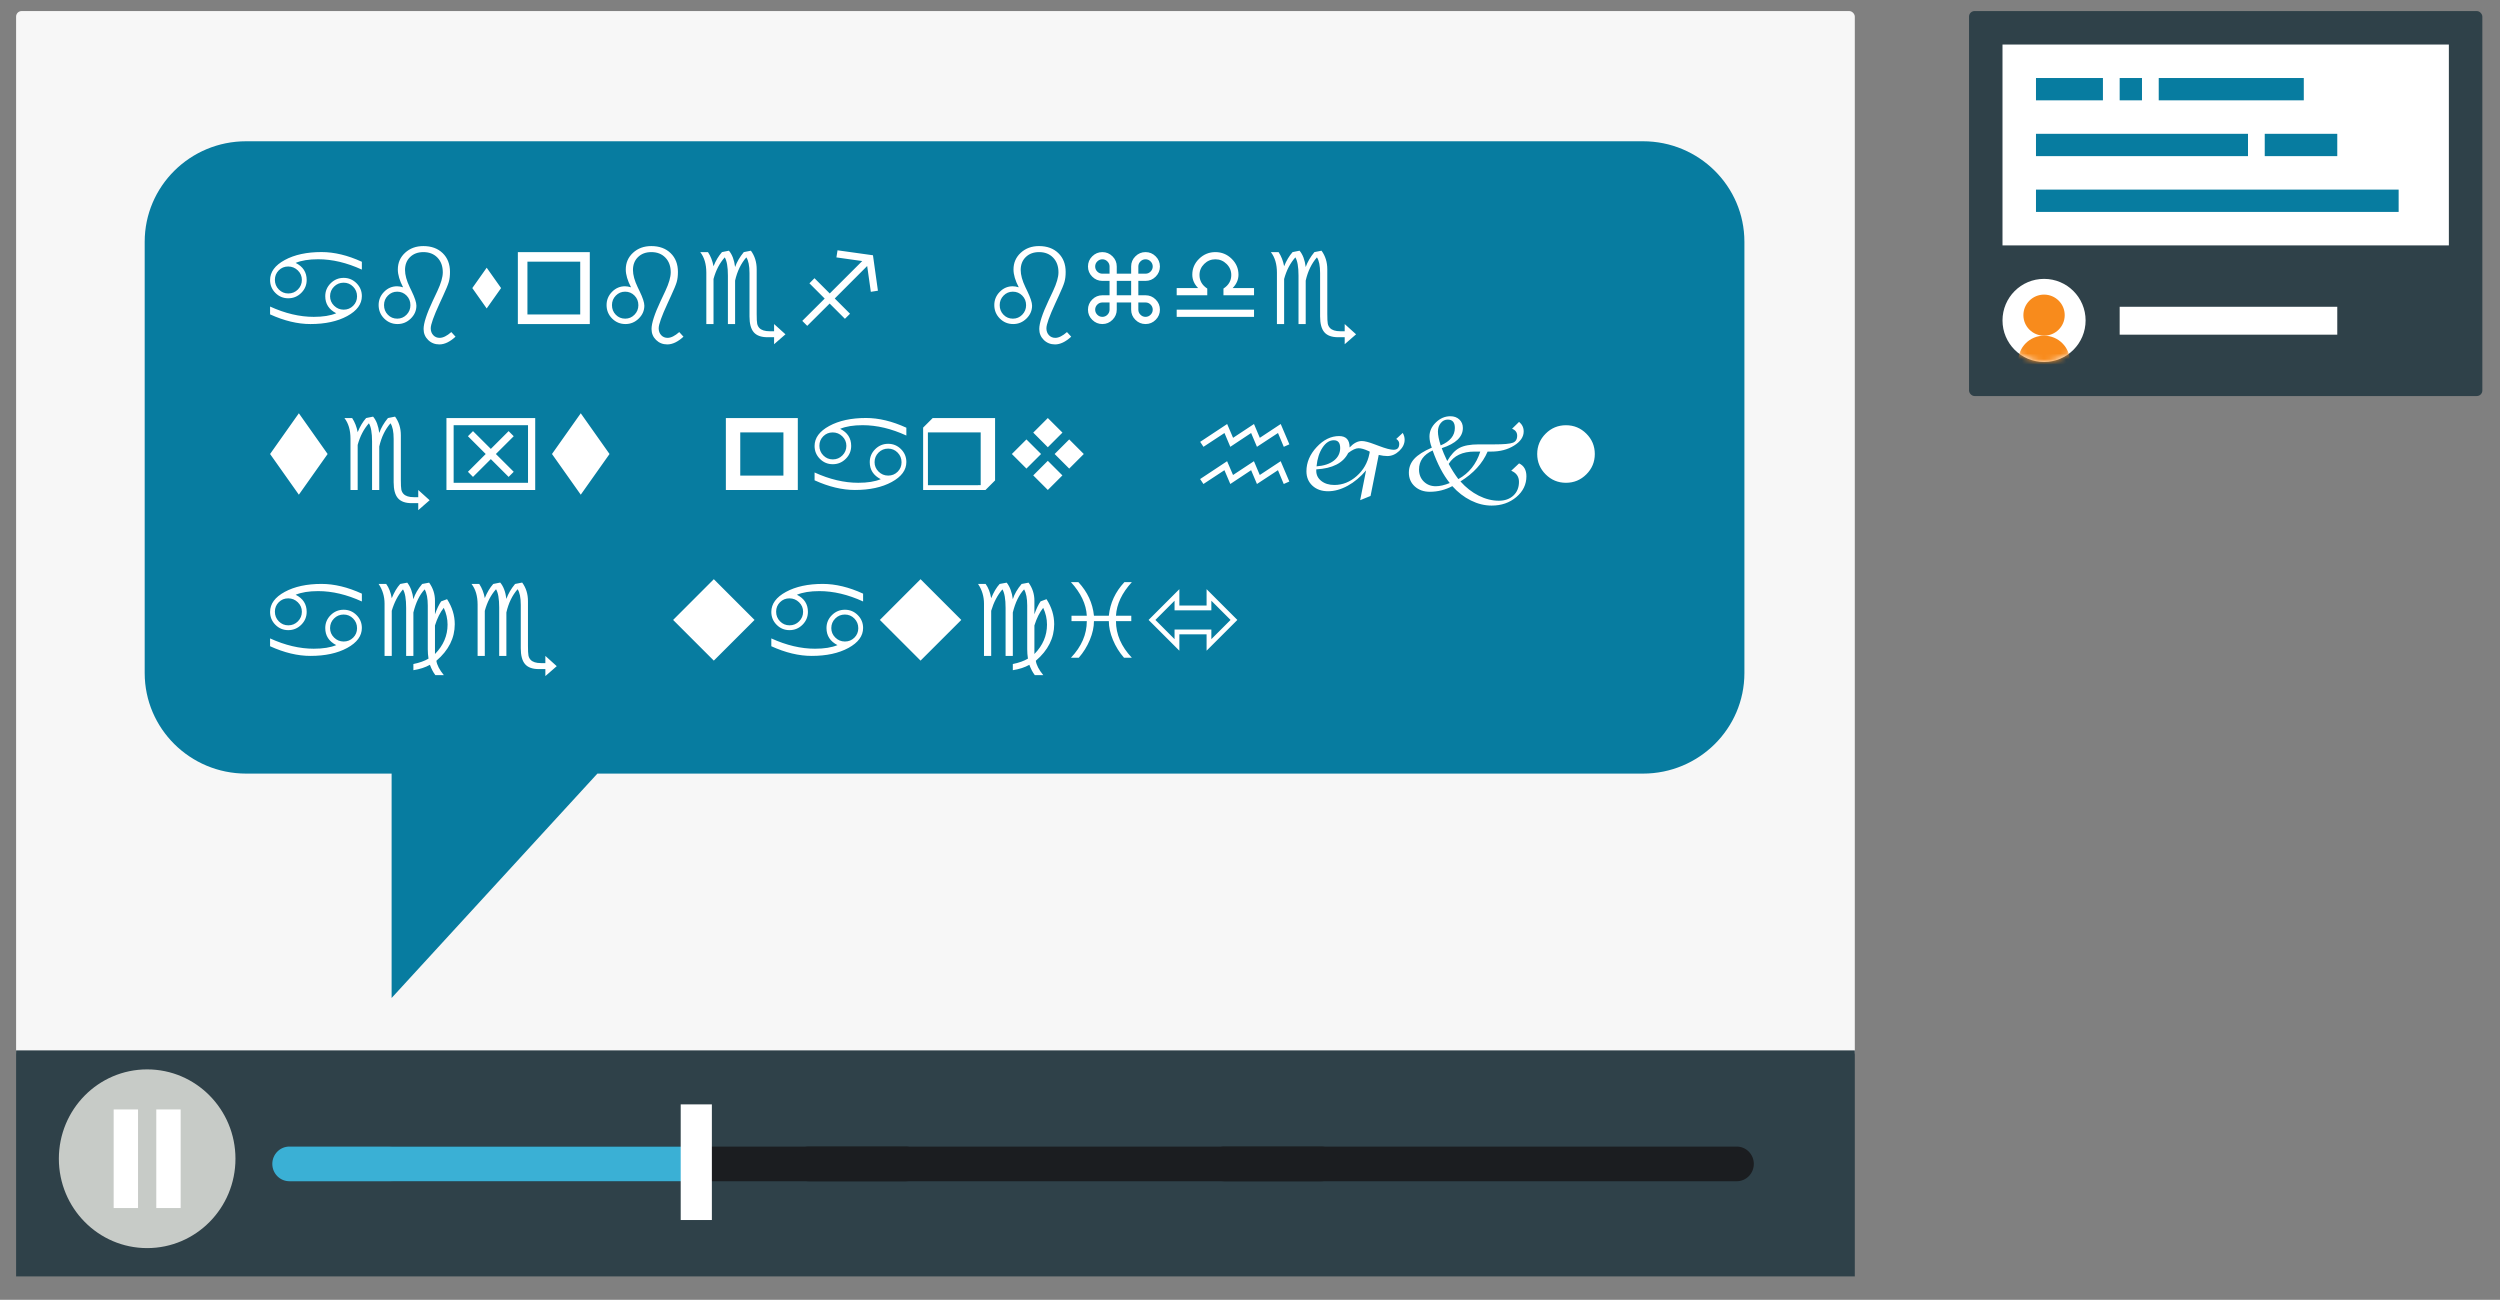 <?xml version="1.0" encoding="UTF-8" standalone="no"?>
<svg width="452px" height="235px" viewBox="0 0 452 235" version="1.1" xmlns="http://www.w3.org/2000/svg" xmlns:xlink="http://www.w3.org/1999/xlink" xmlns:sketch="http://www.bohemiancoding.com/sketch/ns">
    <rect x="0" y="0" width="452" height="235" fill="#808080" stroke="none"/>
    <!-- Generator: Sketch 3.4.4 (17249) - http://www.bohemiancoding.com/sketch -->
    <title>case-translation</title>
    <desc>Created with Sketch.</desc>
    <defs>
        <ellipse id="path-1" cx="7.512" cy="7.514" rx="7.512" ry="7.514"></ellipse>
    </defs>
    <g id="Style-Inventory" stroke="none" stroke-width="1" fill="none" fill-rule="evenodd" sketch:type="MSPage">
        <g id="Uses-cases" sketch:type="MSArtboardGroup" transform="translate(-788, -1909)">
            <g id="case-translation" sketch:type="MSLayerGroup" transform="translate(790, 1911)">
                <g id="Group-Copy" transform="translate(354, 0)">
                    <rect id="Rectangle-163" fill="#2F4149" sketch:type="MSShapeGroup" x="0" y="0" width="92.807" height="69.605" rx="1"></rect>
                    <rect id="Rectangle-273" fill="#FFFFFF" sketch:type="MSShapeGroup" x="6.053" y="6.053" width="80.702" height="36.316"></rect>
                    <rect id="Rectangle-262" fill="#077CA0" sketch:type="MSShapeGroup" x="12.105" y="32.281" width="65.57" height="4.035"></rect>
                    <g id="g236" transform="translate(6.053, 48.421)">
                        <mask id="mask-2" sketch:name="Mask" fill="white">
                            <use xlink:href="#path-1"></use>
                        </mask>
                        <use id="Mask" fill="#FFFFFF" sketch:type="MSShapeGroup" xlink:href="#path-1"></use>
                        <g mask="url(#mask-2)" fill="#F88B1C" sketch:type="MSShapeGroup">
                            <g transform="translate(2.842, 2.843)">
                                <path d="M8.406,3.714 C8.406,1.663 6.733,0 4.67,0 C2.607,0 0.934,1.663 0.934,3.714 C0.934,5.765 2.607,7.427 4.67,7.427 C6.733,7.427 8.406,5.765 8.406,3.714" id="Fill-1585"></path>
                                <path d="M4.67,7.427 C2.091,7.427 0,9.506 0,12.07 L0,12.998 L9.34,12.998 L9.34,12.07 C9.34,9.506 7.248,7.427 4.67,7.427" id="Fill-1586"></path>
                            </g>
                        </g>
                    </g>
                    <rect id="Rectangle-262" fill="#077CA0" sketch:type="MSShapeGroup" x="53.465" y="22.193" width="13.114" height="4.035"></rect>
                    <rect id="Rectangle-262" fill="#077CA0" sketch:type="MSShapeGroup" x="12.105" y="22.193" width="38.333" height="4.035"></rect>
                    <rect id="Rectangle-262" fill="#077CA0" sketch:type="MSShapeGroup" x="34.298" y="12.105" width="26.228" height="4.035"></rect>
                    <rect id="Rectangle-262" fill="#077CA0" sketch:type="MSShapeGroup" x="12.105" y="12.105" width="12.105" height="4.035"></rect>
                    <rect id="Rectangle-262" fill="#077CA0" sketch:type="MSShapeGroup" x="27.237" y="12.105" width="4.035" height="4.035"></rect>
                    <rect id="Rectangle-262" fill="#FFFFFF" sketch:type="MSShapeGroup" x="27.237" y="53.465" width="39.342" height="5.044"></rect>
                </g>
                <g id="Group-Copy-8" transform="translate(0.911, 0)" sketch:type="MSShapeGroup">
                    <rect id="Rectangle-177" fill="#F7F7F7" x="0" y="0" width="332.437" height="189.119" rx="1"></rect>
                    <g id="g106" transform="translate(0, 187.218)">
                        <g>
                            <g>
                                <path d="M332.437,0.691 L332.437,41.556 L0,41.556 L0,0.691 L332.437,0.691 Z" id="Fill-247" fill="#2F4149"></path>
                                <path d="M160.837,24.349 L68.192,24.349 C66.484,24.349 65.104,22.949 65.104,21.216 C65.104,19.486 66.484,18.082 68.192,18.082 L160.837,18.082 C162.545,18.082 163.925,19.486 163.925,21.216 C163.925,22.949 162.545,24.349 160.837,24.349" id="Fill-1870" fill="#1B1D20"></path>
                                <path d="M18.529,33.75 C16.821,33.75 15.441,32.349 15.441,30.617 L15.441,11.815 C15.441,10.085 16.821,8.682 18.529,8.682 C20.237,8.682 21.617,10.085 21.617,11.815 L21.617,30.617 C21.617,32.349 20.237,33.75 18.529,33.75" id="Fill-1871" fill="#FFFFFF"></path>
                                <path d="M30.882,33.75 C29.174,33.75 27.793,32.349 27.793,30.617 L27.793,11.815 C27.793,10.085 29.174,8.682 30.882,8.682 C32.589,8.682 33.97,10.085 33.97,11.815 L33.97,30.617 C33.97,32.349 32.589,33.75 30.882,33.75" id="Fill-1872" fill="#FFFFFF"></path>
                                <path d="M111.806,18.082 L49.41,18.082 C47.703,18.082 46.322,19.486 46.322,21.216 C46.322,22.949 47.703,24.349 49.41,24.349 L121.196,24.349 L121.196,18.082" id="Fill-2553" fill="#3AB0D5"></path>
                                <path d="M311.091,24.349 L218.446,24.349 C216.738,24.349 215.358,22.949 215.358,21.216 C215.358,19.486 216.738,18.082 218.446,18.082 L311.091,18.082 C312.799,18.082 314.179,19.486 314.179,21.216 C314.179,22.949 312.799,24.349 311.091,24.349" id="Fill-1870" fill="#1B1D20"></path>
                                <path d="M235.964,24.349 L143.319,24.349 C141.611,24.349 140.231,22.949 140.231,21.216 C140.231,19.486 141.611,18.082 143.319,18.082 L235.964,18.082 C237.672,18.082 239.052,19.486 239.052,21.216 C239.052,22.949 237.672,24.349 235.964,24.349" id="Fill-1870" fill="#1B1D20"></path>
                            </g>
                        </g>
                    </g>
                    <rect id="Rectangle-179" fill="#FFFFFF" x="120.16" y="197.672" width="5.635" height="20.908"></rect>
                    <g id="g135" transform="translate(7.731, 191.345)">
                        <g id="Page-1">
                            <g>
                                <g id="g135">
                                    <path d="M31.929,16.156 C31.929,25.079 24.781,32.312 15.964,32.312 C7.148,32.312 0,25.079 0,16.156 C0,7.233 7.148,0 15.964,0 C24.781,0 31.929,7.233 31.929,16.156" id="Fill-760" fill="#C7CBC7"></path>
                                    <path d="M18.166,7.799 L21.469,7.799 L21.469,24.512 L18.166,24.512 L18.166,7.799 L18.166,7.799 Z" id="Fill-1899" fill="#FFFFFF"></path>
                                    <path d="M17.616,7.242 L22.02,7.242 L22.02,25.069 L17.616,25.069 L17.616,7.242 L17.616,7.242 Z M18.717,23.955 L20.919,23.955 L20.919,8.356 L18.717,8.356 L18.717,23.955 L18.717,23.955 Z" id="Fill-1900" fill="#FFFFFF"></path>
                                    <path d="M10.459,7.799 L13.762,7.799 L13.762,24.512 L10.459,24.512 L10.459,7.799 L10.459,7.799 Z" id="Fill-1901" fill="#FFFFFF"></path>
                                    <path d="M9.909,7.242 L14.313,7.242 L14.313,25.069 L9.909,25.069 L9.909,7.242 L9.909,7.242 Z M11.01,23.955 L13.212,23.955 L13.212,8.356 L11.01,8.356 L11.01,23.955 L11.01,23.955 Z" id="Fill-1902" fill="#FFFFFF"></path>
                                </g>
                            </g>
                        </g>
                    </g>
                </g>
                <g id="e20" transform="translate(24.16, 23.54)" fill="#077CA0" sketch:type="MSShapeGroup">
                    <g id="Page-1">
                        <g>
                            <g id="e20">
                                <path d="M289.229,96.149 C289.229,106.187 281.018,114.327 270.892,114.327 L81.847,114.327 L44.644,154.894 L44.644,114.327 L18.337,114.327 C8.211,114.327 0,106.187 0,96.149 L0,18.178 C0,8.139 8.211,0 18.337,0 L270.892,0 C281.018,0 289.229,8.139 289.229,18.178" id="Fill-368"></path>
                            </g>
                        </g>
                    </g>
                </g>
                <path d="M46.83,54.839 L46.83,53.424 C49.555,54.667 52.188,55.288 54.731,55.288 C56.395,55.288 57.749,55.071 58.792,54.637 C58.13,54.297 57.633,53.871 57.302,53.358 C56.971,52.846 56.806,52.244 56.806,51.552 C56.806,50.644 57.132,49.865 57.786,49.214 C58.439,48.564 59.223,48.239 60.137,48.239 C61.039,48.239 61.812,48.561 62.457,49.206 C63.102,49.85 63.424,50.626 63.424,51.535 C63.424,52.982 62.54,54.186 60.774,55.147 C59.007,56.108 56.791,56.588 54.125,56.588 C51.822,56.588 49.391,56.005 46.83,54.839 L46.83,54.839 Z M57.676,51.561 C57.676,52.223 57.917,52.793 58.401,53.27 C58.884,53.748 59.463,53.987 60.137,53.987 C60.81,53.987 61.382,53.754 61.851,53.288 C62.319,52.822 62.554,52.252 62.554,51.579 C62.554,50.893 62.318,50.31 61.846,49.83 C61.374,49.349 60.802,49.109 60.128,49.109 C59.448,49.109 58.87,49.348 58.392,49.825 C57.914,50.303 57.676,50.881 57.676,51.561 L57.676,51.561 Z M63.424,45.33 L63.424,46.745 C60.699,45.497 58.065,44.873 55.522,44.873 C53.858,44.873 52.502,45.092 51.453,45.532 C52.121,45.866 52.621,46.291 52.952,46.806 C53.283,47.322 53.448,47.925 53.448,48.617 C53.448,49.525 53.122,50.304 52.468,50.955 C51.815,51.605 51.031,51.93 50.117,51.93 C49.209,51.93 48.434,51.608 47.792,50.963 C47.151,50.319 46.83,49.542 46.83,48.634 C46.83,47.181 47.713,45.974 49.48,45.013 C51.247,44.052 53.463,43.572 56.129,43.572 C58.437,43.572 60.869,44.158 63.424,45.33 L63.424,45.33 Z M52.578,48.608 C52.578,47.94 52.335,47.369 51.849,46.894 C51.362,46.419 50.782,46.182 50.108,46.182 C49.435,46.182 48.865,46.415 48.399,46.881 C47.933,47.347 47.7,47.916 47.7,48.59 C47.7,49.276 47.936,49.859 48.408,50.339 C48.879,50.82 49.452,51.06 50.126,51.06 C50.806,51.06 51.384,50.82 51.862,50.339 C52.339,49.859 52.578,49.282 52.578,48.608 L52.578,48.608 Z M80.36,58.874 C79.347,59.805 78.374,60.271 77.442,60.271 C76.634,60.271 75.956,60.003 75.408,59.467 C74.86,58.931 74.586,58.27 74.586,57.485 C74.586,56.436 75.137,54.743 76.238,52.405 L77.082,50.612 C77.732,49.223 78.058,48.098 78.058,47.237 C78.058,46.135 77.737,45.25 77.095,44.583 C76.454,43.915 75.605,43.581 74.551,43.581 C73.56,43.581 72.759,43.878 72.147,44.473 C71.535,45.067 71.228,45.848 71.228,46.815 C71.228,47.706 71.516,48.749 72.09,49.944 L72.433,50.656 C73.001,51.833 73.285,52.701 73.285,53.257 C73.285,54.154 72.947,54.933 72.27,55.595 C71.593,56.257 70.795,56.588 69.875,56.588 C68.926,56.588 68.119,56.254 67.454,55.586 C66.789,54.918 66.456,54.107 66.456,53.152 C66.456,52.232 66.784,51.437 67.44,50.766 C68.097,50.095 68.879,49.759 69.787,49.759 C70.115,49.759 70.478,49.821 70.877,49.944 C70.244,48.731 69.928,47.659 69.928,46.727 C69.928,45.514 70.366,44.505 71.242,43.699 C72.118,42.894 73.218,42.491 74.542,42.491 C75.995,42.491 77.161,42.917 78.04,43.77 C78.919,44.622 79.358,45.754 79.358,47.166 C79.358,47.87 79.285,48.476 79.139,48.986 C78.992,49.496 78.646,50.336 78.102,51.508 L77.495,52.827 C76.417,55.159 75.878,56.667 75.878,57.353 C75.878,57.857 76.029,58.271 76.331,58.597 C76.632,58.922 77.018,59.084 77.486,59.084 C78.102,59.084 78.805,58.736 79.596,58.039 L80.36,58.874 Z M67.432,53.161 C67.432,53.852 67.662,54.434 68.122,54.905 C68.581,55.377 69.148,55.613 69.822,55.613 C70.478,55.613 71.039,55.375 71.505,54.901 C71.971,54.426 72.204,53.852 72.204,53.178 C72.204,52.493 71.973,51.914 71.51,51.442 C71.047,50.971 70.478,50.735 69.805,50.735 C69.148,50.735 68.589,50.972 68.126,51.447 C67.663,51.921 67.432,52.493 67.432,53.161 L67.432,53.161 Z M83.393,50.084 L85.994,46.402 L88.596,50.084 L85.994,53.767 L83.393,50.084 Z M93.359,54.857 L102.904,54.857 L102.904,45.312 L93.359,45.312 L93.359,54.857 Z M91.628,56.588 L91.628,43.581 L104.636,43.581 L104.636,56.588 L91.628,56.588 Z M121.572,58.874 C120.559,59.805 119.586,60.271 118.654,60.271 C117.846,60.271 117.167,60.003 116.62,59.467 C116.072,58.931 115.798,58.27 115.798,57.485 C115.798,56.436 116.349,54.743 117.45,52.405 L118.294,50.612 C118.944,49.223 119.269,48.098 119.269,47.237 C119.269,46.135 118.949,45.25 118.307,44.583 C117.665,43.915 116.817,43.581 115.763,43.581 C114.772,43.581 113.971,43.878 113.359,44.473 C112.747,45.067 112.44,45.848 112.44,46.815 C112.44,47.706 112.727,48.749 113.302,49.944 L113.644,50.656 C114.213,51.833 114.497,52.701 114.497,53.257 C114.497,54.154 114.159,54.933 113.482,55.595 C112.805,56.257 112.007,56.588 111.087,56.588 C110.138,56.588 109.331,56.254 108.665,55.586 C108,54.918 107.668,54.107 107.668,53.152 C107.668,52.232 107.996,51.437 108.652,50.766 C109.309,50.095 110.091,49.759 110.999,49.759 C111.327,49.759 111.69,49.821 112.089,49.944 C111.456,48.731 111.14,47.659 111.14,46.727 C111.14,45.514 111.578,44.505 112.454,43.699 C113.33,42.894 114.43,42.491 115.754,42.491 C117.207,42.491 118.373,42.917 119.252,43.77 C120.131,44.622 120.57,45.754 120.57,47.166 C120.57,47.87 120.497,48.476 120.351,48.986 C120.204,49.496 119.858,50.336 119.313,51.508 L118.707,52.827 C117.629,55.159 117.09,56.667 117.09,57.353 C117.09,57.857 117.241,58.271 117.542,58.597 C117.844,58.922 118.229,59.084 118.698,59.084 C119.313,59.084 120.017,58.736 120.808,58.039 L121.572,58.874 Z M108.643,53.161 C108.643,53.852 108.873,54.434 109.333,54.905 C109.793,55.377 110.36,55.613 111.034,55.613 C111.69,55.613 112.251,55.375 112.717,54.901 C113.183,54.426 113.416,53.852 113.416,53.178 C113.416,52.493 113.185,51.914 112.722,51.442 C112.259,50.971 111.69,50.735 111.017,50.735 C110.36,50.735 109.801,50.972 109.338,51.447 C108.875,51.921 108.643,52.493 108.643,53.161 L108.643,53.161 Z M125.703,56.588 L125.703,47.307 C125.703,45.76 125.337,44.518 124.604,43.581 L126.002,43.581 C126.494,44.331 126.828,45.183 127.004,46.138 C127.414,45.119 127.924,44.266 128.533,43.581 L129.79,43.326 C130.376,44.011 130.748,44.996 130.906,46.279 C131.228,45.359 131.753,44.459 132.479,43.581 L133.763,43.326 C134.46,44.275 134.809,45.397 134.809,46.692 L134.809,54.787 C134.809,55.636 134.838,56.212 134.896,56.514 C134.955,56.815 135.087,57.078 135.292,57.3 C135.667,57.693 136.288,57.889 137.155,57.889 L137.955,57.889 L137.955,56.588 L140.012,58.443 L137.955,60.236 L137.955,58.97 L136.76,58.97 C135.623,58.97 134.797,58.671 134.281,58.074 C133.766,57.476 133.508,56.521 133.508,55.208 L133.508,47.369 C133.508,46.05 133.317,45.104 132.936,44.53 C131.964,45.649 131.287,47.049 130.906,48.731 L130.906,56.588 L129.605,56.588 L129.605,47.834 C129.605,46.258 129.415,45.157 129.034,44.53 C128.102,45.579 127.426,46.882 127.004,48.441 L127.004,56.588 L125.703,56.588 Z M155.832,44.152 L156.728,50.559 L155.445,50.761 L154.786,46.094 L148.924,51.965 L151.684,54.725 L150.761,55.639 L148.001,52.879 L143.949,56.914 L143.053,56.017 L147.104,51.983 L144.345,49.223 L145.259,48.3 L148.018,51.06 L153.89,45.198 L149.223,44.539 L149.425,43.255 L155.832,44.152 Z M191.674,58.874 C190.66,59.805 189.687,60.271 188.756,60.271 C187.947,60.271 187.269,60.003 186.721,59.467 C186.173,58.931 185.899,58.27 185.899,57.485 C185.899,56.436 186.45,54.743 187.552,52.405 L188.395,50.612 C189.046,49.223 189.371,48.098 189.371,47.237 C189.371,46.135 189.05,45.25 188.409,44.583 C187.767,43.915 186.919,43.581 185.864,43.581 C184.874,43.581 184.073,43.878 183.46,44.473 C182.848,45.067 182.542,45.848 182.542,46.815 C182.542,47.706 182.829,48.749 183.403,49.944 L183.746,50.656 C184.314,51.833 184.599,52.701 184.599,53.257 C184.599,54.154 184.26,54.933 183.583,55.595 C182.907,56.257 182.108,56.588 181.188,56.588 C180.239,56.588 179.432,56.254 178.767,55.586 C178.102,54.918 177.769,54.107 177.769,53.152 C177.769,52.232 178.098,51.437 178.754,50.766 C179.41,50.095 180.192,49.759 181.101,49.759 C181.429,49.759 181.792,49.821 182.19,49.944 C181.558,48.731 181.241,47.659 181.241,46.727 C181.241,45.514 181.679,44.505 182.555,43.699 C183.431,42.894 184.531,42.491 185.855,42.491 C187.309,42.491 188.475,42.917 189.353,43.77 C190.232,44.622 190.672,45.754 190.672,47.166 C190.672,47.87 190.599,48.476 190.452,48.986 C190.306,49.496 189.96,50.336 189.415,51.508 L188.809,52.827 C187.73,55.159 187.191,56.667 187.191,57.353 C187.191,57.857 187.342,58.271 187.644,58.597 C187.946,58.922 188.331,59.084 188.8,59.084 C189.415,59.084 190.118,58.736 190.909,58.039 L191.674,58.874 Z M178.745,53.161 C178.745,53.852 178.975,54.434 179.435,54.905 C179.895,55.377 180.462,55.613 181.136,55.613 C181.792,55.613 182.353,55.375 182.819,54.901 C183.285,54.426 183.518,53.852 183.518,53.178 C183.518,52.493 183.286,51.914 182.823,51.442 C182.36,50.971 181.792,50.735 181.118,50.735 C180.462,50.735 179.902,50.972 179.439,51.447 C178.977,51.921 178.745,52.493 178.745,53.161 L178.745,53.161 Z M203.811,51.385 L205.112,51.385 C205.827,51.385 206.439,51.642 206.949,52.154 C207.459,52.667 207.714,53.278 207.714,53.987 C207.714,54.696 207.459,55.307 206.949,55.819 C206.439,56.332 205.827,56.588 205.112,56.588 C204.403,56.588 203.792,56.333 203.28,55.824 C202.767,55.314 202.511,54.702 202.511,53.987 L202.511,52.686 L199.909,52.686 L199.909,53.987 C199.909,54.69 199.654,55.299 199.144,55.815 C198.635,56.331 198.022,56.588 197.308,56.588 C196.604,56.588 195.995,56.335 195.479,55.828 C194.964,55.321 194.706,54.708 194.706,53.987 C194.706,53.272 194.962,52.66 195.475,52.15 C195.988,51.64 196.599,51.385 197.308,51.385 L198.608,51.385 L198.608,48.784 L197.308,48.784 C196.599,48.784 195.988,48.529 195.475,48.019 C194.962,47.509 194.706,46.897 194.706,46.182 C194.706,45.467 194.962,44.855 195.475,44.345 C195.988,43.835 196.599,43.581 197.308,43.581 C198.017,43.581 198.627,43.835 199.14,44.345 C199.653,44.855 199.909,45.467 199.909,46.182 L199.909,47.483 L202.511,47.483 L202.511,46.182 C202.511,45.467 202.767,44.855 203.28,44.345 C203.792,43.835 204.403,43.581 205.112,43.581 C205.821,43.581 206.432,43.835 206.945,44.345 C207.457,44.855 207.714,45.467 207.714,46.182 C207.714,46.891 207.459,47.502 206.949,48.015 C206.439,48.527 205.827,48.784 205.112,48.784 L203.811,48.784 L203.811,51.385 Z M203.811,47.483 L205.112,47.483 C205.47,47.483 205.776,47.354 206.031,47.096 C206.286,46.838 206.413,46.534 206.413,46.182 C206.413,45.831 206.286,45.526 206.031,45.268 C205.776,45.01 205.47,44.881 205.112,44.881 C204.755,44.881 204.449,45.009 204.194,45.264 C203.939,45.519 203.811,45.825 203.811,46.182 L203.811,47.483 Z M198.608,52.686 L197.308,52.686 C196.95,52.686 196.644,52.815 196.389,53.073 C196.134,53.331 196.007,53.635 196.007,53.987 C196.007,54.338 196.134,54.643 196.389,54.901 C196.644,55.159 196.95,55.288 197.308,55.288 C197.665,55.288 197.971,55.159 198.226,54.901 C198.481,54.643 198.608,54.338 198.608,53.987 L198.608,52.686 Z M198.608,47.483 L198.608,46.182 C198.608,45.831 198.479,45.526 198.222,45.268 C197.964,45.01 197.659,44.881 197.308,44.881 C196.962,44.881 196.659,45.007 196.398,45.259 C196.137,45.511 196.007,45.819 196.007,46.182 C196.007,46.54 196.134,46.846 196.389,47.101 C196.644,47.355 196.95,47.483 197.308,47.483 L198.608,47.483 Z M203.811,52.686 L203.811,53.987 C203.811,54.344 203.94,54.65 204.198,54.905 C204.456,55.16 204.761,55.288 205.112,55.288 C205.464,55.288 205.768,55.16 206.026,54.905 C206.284,54.65 206.413,54.344 206.413,53.987 C206.413,53.629 206.286,53.323 206.031,53.068 C205.776,52.813 205.47,52.686 205.112,52.686 L203.811,52.686 Z M202.511,51.385 L202.511,48.784 L199.909,48.784 L199.909,51.385 L202.511,51.385 Z M210.746,55.288 L210.746,53.987 L224.729,53.987 L224.729,55.288 L210.746,55.288 Z M216.274,50.172 L216.274,51.385 L210.746,51.385 L210.746,50.084 L214.622,50.084 C213.919,49.364 213.567,48.555 213.567,47.659 C213.567,46.545 213.979,45.587 214.802,44.785 C215.625,43.982 216.605,43.581 217.742,43.581 C218.879,43.581 219.859,43.982 220.682,44.785 C221.505,45.587 221.917,46.545 221.917,47.659 C221.917,48.555 221.565,49.364 220.862,50.084 L224.729,50.084 L224.729,51.385 L219.201,51.385 L219.201,50.172 C220.144,49.563 220.616,48.746 220.616,47.72 C220.616,46.947 220.332,46.28 219.764,45.721 C219.195,45.161 218.521,44.881 217.742,44.881 C216.957,44.881 216.282,45.161 215.716,45.721 C215.151,46.28 214.868,46.947 214.868,47.72 C214.868,48.746 215.337,49.563 216.274,50.172 L216.274,50.172 Z M228.869,56.588 L228.869,47.307 C228.869,45.76 228.503,44.518 227.77,43.581 L229.168,43.581 C229.66,44.331 229.994,45.183 230.17,46.138 C230.58,45.119 231.09,44.266 231.699,43.581 L232.956,43.326 C233.542,44.011 233.914,44.996 234.072,46.279 C234.394,45.359 234.919,44.459 235.645,43.581 L236.929,43.326 C237.626,44.275 237.975,45.397 237.975,46.692 L237.975,54.787 C237.975,55.636 238.004,56.212 238.062,56.514 C238.121,56.815 238.253,57.078 238.458,57.3 C238.833,57.693 239.454,57.889 240.321,57.889 L241.121,57.889 L241.121,56.588 L243.178,58.443 L241.121,60.236 L241.121,58.97 L239.926,58.97 C238.789,58.97 237.963,58.671 237.447,58.074 C236.932,57.476 236.674,56.521 236.674,55.208 L236.674,47.369 C236.674,46.05 236.483,45.104 236.102,44.53 C235.13,45.649 234.453,47.049 234.072,48.731 L234.072,56.588 L232.771,56.588 L232.771,47.834 C232.771,46.258 232.581,45.157 232.2,44.53 C231.268,45.579 230.592,46.882 230.17,48.441 L230.17,56.588 L228.869,56.588 Z M46.83,80.084 L52.033,72.719 L57.236,80.084 L52.033,87.441 L46.83,80.084 Z M61.367,86.588 L61.367,77.307 C61.367,75.76 61.001,74.518 60.268,73.581 L61.666,73.581 C62.158,74.331 62.492,75.183 62.668,76.138 C63.078,75.119 63.588,74.266 64.197,73.581 L65.454,73.326 C66.04,74.011 66.412,74.996 66.57,76.279 C66.893,75.359 67.417,74.459 68.143,73.581 L69.427,73.326 C70.124,74.275 70.473,75.397 70.473,76.692 L70.473,84.787 C70.473,85.636 70.502,86.212 70.56,86.514 C70.619,86.815 70.751,87.078 70.956,87.3 C71.331,87.693 71.952,87.889 72.819,87.889 L73.619,87.889 L73.619,86.588 L75.676,88.443 L73.619,90.236 L73.619,88.97 L72.424,88.97 C71.287,88.97 70.461,88.671 69.945,88.074 C69.43,87.476 69.172,86.521 69.172,85.208 L69.172,77.369 C69.172,76.05 68.981,75.104 68.601,74.53 C67.628,75.649 66.951,77.049 66.57,78.731 L66.57,86.588 L65.269,86.588 L65.269,77.834 C65.269,76.258 65.079,75.157 64.698,74.53 C63.767,75.579 63.09,76.882 62.668,78.441 L62.668,86.588 L61.367,86.588 Z M78.717,86.588 L78.717,73.581 L94.766,73.581 L94.766,86.588 L78.717,86.588 Z M80.018,85.288 L93.465,85.288 L93.465,74.881 L80.018,74.881 L80.018,85.288 Z M86.741,79.162 L89.958,75.945 L90.881,76.868 L87.655,80.084 L90.881,83.301 L89.958,84.224 L86.741,81.007 L83.516,84.224 L82.602,83.301 L85.818,80.084 L82.602,76.868 L83.516,75.945 L86.741,79.162 Z M97.798,80.084 L103.001,72.719 L108.204,80.084 L103.001,87.441 L97.798,80.084 Z M131.838,83.987 L139.643,83.987 L139.643,76.182 L131.838,76.182 L131.838,83.987 Z M129.236,86.588 L129.236,73.581 L142.244,73.581 L142.244,86.588 L129.236,86.588 Z M145.276,84.839 L145.276,83.424 C148.001,84.667 150.635,85.288 153.178,85.288 C154.842,85.288 156.195,85.071 157.238,84.637 C156.576,84.297 156.08,83.871 155.748,83.358 C155.417,82.846 155.252,82.244 155.252,81.552 C155.252,80.644 155.579,79.865 156.232,79.214 C156.885,78.564 157.669,78.239 158.583,78.239 C159.485,78.239 160.259,78.561 160.903,79.206 C161.548,79.85 161.87,80.626 161.87,81.535 C161.87,82.982 160.987,84.186 159.22,85.147 C157.454,86.108 155.237,86.588 152.571,86.588 C150.268,86.588 147.837,86.005 145.276,84.839 L145.276,84.839 Z M156.122,81.561 C156.122,82.223 156.364,82.793 156.847,83.27 C157.331,83.748 157.909,83.987 158.583,83.987 C159.257,83.987 159.828,83.754 160.297,83.288 C160.766,82.822 161,82.252 161,81.579 C161,80.893 160.764,80.31 160.292,79.83 C159.821,79.349 159.248,79.109 158.574,79.109 C157.894,79.109 157.316,79.348 156.838,79.825 C156.361,80.303 156.122,80.881 156.122,81.561 L156.122,81.561 Z M161.87,75.33 L161.87,76.745 C159.145,75.497 156.512,74.873 153.969,74.873 C152.305,74.873 150.948,75.092 149.899,75.532 C150.567,75.866 151.067,76.291 151.398,76.806 C151.729,77.322 151.894,77.925 151.894,78.617 C151.894,79.525 151.568,80.304 150.914,80.955 C150.261,81.605 149.477,81.93 148.563,81.93 C147.655,81.93 146.88,81.608 146.239,80.963 C145.597,80.319 145.276,79.542 145.276,78.634 C145.276,77.181 146.16,75.974 147.926,75.013 C149.693,74.052 151.909,73.572 154.575,73.572 C156.884,73.572 159.315,74.158 161.87,75.33 L161.87,75.33 Z M151.024,78.608 C151.024,77.94 150.781,77.369 150.295,76.894 C149.809,76.419 149.228,76.182 148.555,76.182 C147.881,76.182 147.311,76.415 146.845,76.881 C146.379,77.347 146.146,77.916 146.146,78.59 C146.146,79.276 146.382,79.859 146.854,80.339 C147.326,80.82 147.898,81.06 148.572,81.06 C149.252,81.06 149.831,80.82 150.308,80.339 C150.786,79.859 151.024,79.282 151.024,78.608 L151.024,78.608 Z M175.309,85.718 L175.309,76.182 L165.764,76.182 L165.772,85.727 L175.309,85.718 Z M164.902,86.588 L164.902,75.312 L166.634,73.581 L177.91,73.581 L177.91,84.857 L176.179,86.588 L164.902,86.588 Z M183.579,82.721 L180.942,80.084 L183.579,77.448 L186.225,80.084 L183.579,82.721 Z M184.81,76.217 L187.446,73.581 L190.092,76.217 L187.446,78.863 L184.81,76.217 Z M191.313,77.448 L193.95,80.084 L191.313,82.721 L188.677,80.084 L191.313,77.448 Z M190.083,83.952 L187.446,86.588 L184.81,83.952 L187.446,81.315 L190.083,83.952 Z M214.982,84.611 L219.86,81.385 L220.933,83.881 L224.712,81.385 L225.767,83.881 L229.546,81.385 L231.11,85.059 L230.1,85.507 L229.054,83.011 L225.257,85.507 L224.202,83.011 L220.44,85.507 L219.377,83.011 L215.58,85.507 L214.982,84.611 Z M214.991,77.887 L219.869,74.662 L220.941,77.158 L224.721,74.662 L225.775,77.158 L229.555,74.662 L231.119,78.335 L230.108,78.784 L229.062,76.288 L225.257,78.784 L224.202,76.288 L220.44,78.784 L219.386,76.288 L215.589,78.784 L214.991,77.887 Z M243.916,88.434 L244.988,83.038 C243.98,84.233 242.873,85.162 241.666,85.824 C240.459,86.486 239.275,86.817 238.115,86.817 C236.955,86.817 236.013,86.483 235.289,85.815 C234.566,85.147 234.204,84.277 234.204,83.205 C234.204,81.617 234.821,80.159 236.054,78.832 C237.288,77.505 238.64,76.841 240.11,76.841 C240.743,76.841 241.218,77.013 241.534,77.355 C241.851,77.698 242.009,78.212 242.009,78.898 C242.372,78.511 242.737,78.221 243.103,78.028 C243.469,77.834 243.84,77.738 244.215,77.738 C244.719,77.738 245.483,77.934 246.509,78.327 L247.335,78.634 C248.53,79.091 249.403,79.32 249.954,79.32 C250.3,79.32 250.558,79.23 250.727,79.052 C250.897,78.873 250.982,78.605 250.982,78.248 C250.982,77.884 250.801,77.588 250.437,77.36 L251.615,76.27 C251.844,76.674 251.958,77.084 251.958,77.5 C251.958,78.239 251.633,78.916 250.982,79.531 C250.332,80.146 249.614,80.454 248.829,80.454 C248.378,80.454 247.859,80.386 247.273,80.251 L245.797,87.669 L243.916,88.434 Z M236.032,82.317 C237.362,82.217 238.407,81.872 239.165,81.28 C239.924,80.688 240.304,79.929 240.304,79.003 C240.304,78.535 240.208,78.183 240.018,77.949 C239.828,77.714 239.539,77.597 239.152,77.597 C238.379,77.597 237.698,78.041 237.109,78.929 C236.52,79.816 236.161,80.946 236.032,82.317 L236.032,82.317 Z M245.656,79.663 L245.41,79.54 C244.684,79.206 244.089,79.039 243.626,79.039 C243.374,79.039 243.093,79.11 242.782,79.254 C242.472,79.397 242.129,79.613 241.754,79.9 C240.846,81.71 238.924,82.698 235.988,82.862 C235.982,82.979 235.979,83.064 235.979,83.117 C235.979,83.867 236.286,84.482 236.898,84.962 C237.51,85.443 238.297,85.683 239.258,85.683 C240.734,85.683 242.078,85.147 243.288,84.075 C244.498,83.002 245.261,81.672 245.577,80.084 L245.656,79.663 Z M260.58,85.894 C259.297,86.574 257.94,86.914 256.511,86.914 C255.409,86.914 254.502,86.59 253.79,85.942 C253.079,85.295 252.723,84.467 252.723,83.459 C252.723,82.499 253.049,81.662 253.703,80.95 C254.356,80.238 255.412,79.566 256.871,78.933 C256.59,78.212 256.449,77.541 256.449,76.92 C256.449,75.971 256.834,75.123 257.605,74.376 C258.375,73.629 259.25,73.255 260.228,73.255 C260.891,73.255 261.433,73.453 261.854,73.849 C262.276,74.244 262.487,74.755 262.487,75.382 C262.487,76.988 261.213,78.204 258.664,79.03 C258.84,79.545 259.171,80.322 259.657,81.359 C260.319,80.205 261.055,79.414 261.863,78.986 C262.672,78.558 263.838,78.344 265.361,78.344 L268.147,78.344 C269.876,78.344 271.001,78.245 271.522,78.045 C272.044,77.852 272.305,77.427 272.305,76.771 C272.305,76.185 271.997,75.766 271.382,75.514 L272.647,74.275 C273.204,74.732 273.482,75.306 273.482,75.998 C273.482,76.988 272.902,77.843 271.742,78.564 C270.582,79.285 269.211,79.645 267.629,79.645 L266.961,79.645 C266.047,81.784 264.409,83.583 262.048,85.041 C263.038,86.149 264.14,87.007 265.352,87.617 C266.565,88.226 267.778,88.531 268.991,88.531 C270.081,88.531 270.96,88.217 271.628,87.59 C272.296,86.963 272.63,86.14 272.63,85.121 C272.63,84.171 272.164,83.5 271.232,83.108 L272.647,81.781 C273.532,82.197 273.975,82.973 273.975,84.11 C273.975,85.592 273.367,86.846 272.151,87.872 C270.935,88.897 269.448,89.41 267.69,89.41 C266.425,89.41 265.172,89.102 263.933,88.487 C262.694,87.872 261.576,87.007 260.58,85.894 L260.58,85.894 Z M258.471,78.529 C260.182,77.802 261.037,76.75 261.037,75.374 C261.037,74.87 260.93,74.492 260.716,74.24 C260.502,73.988 260.182,73.862 259.754,73.862 C259.25,73.862 258.828,74.07 258.488,74.486 C258.148,74.902 257.978,75.417 257.978,76.033 C257.978,76.654 258.143,77.486 258.471,78.529 L258.471,78.529 Z M260.114,85.332 C258.919,83.849 257.888,81.886 257.02,79.443 C255.38,80.205 254.56,81.353 254.56,82.888 C254.56,83.767 254.845,84.491 255.416,85.059 C255.988,85.627 256.713,85.912 257.592,85.912 C258.318,85.912 259.159,85.718 260.114,85.332 L260.114,85.332 Z M265.634,79.645 L264.605,79.645 C262.414,79.645 260.852,80.389 259.921,81.877 C260.472,82.891 261.055,83.805 261.67,84.62 C263.603,83.553 264.925,81.895 265.634,79.645 L265.634,79.645 Z M275.926,80.084 C275.926,78.649 276.434,77.423 277.451,76.406 C278.467,75.39 279.693,74.881 281.129,74.881 C282.564,74.881 283.792,75.39 284.811,76.406 C285.831,77.423 286.341,78.649 286.341,80.084 C286.341,81.52 285.831,82.746 284.811,83.763 C283.792,84.779 282.564,85.288 281.129,85.288 C279.693,85.288 278.467,84.779 277.451,83.763 C276.434,82.746 275.926,81.52 275.926,80.084 L275.926,80.084 Z M46.83,114.839 L46.83,113.424 C49.555,114.667 52.188,115.288 54.731,115.288 C56.395,115.288 57.749,115.071 58.792,114.637 C58.13,114.297 57.633,113.871 57.302,113.358 C56.971,112.846 56.806,112.244 56.806,111.552 C56.806,110.644 57.132,109.865 57.786,109.214 C58.439,108.564 59.223,108.239 60.137,108.239 C61.039,108.239 61.812,108.561 62.457,109.206 C63.102,109.85 63.424,110.626 63.424,111.535 C63.424,112.982 62.54,114.186 60.774,115.147 C59.007,116.108 56.791,116.588 54.125,116.588 C51.822,116.588 49.391,116.005 46.83,114.839 L46.83,114.839 Z M57.676,111.561 C57.676,112.223 57.917,112.793 58.401,113.27 C58.884,113.748 59.463,113.987 60.137,113.987 C60.81,113.987 61.382,113.754 61.851,113.288 C62.319,112.822 62.554,112.252 62.554,111.579 C62.554,110.893 62.318,110.31 61.846,109.83 C61.374,109.349 60.802,109.109 60.128,109.109 C59.448,109.109 58.87,109.348 58.392,109.825 C57.914,110.303 57.676,110.881 57.676,111.561 L57.676,111.561 Z M63.424,105.33 L63.424,106.745 C60.699,105.497 58.065,104.873 55.522,104.873 C53.858,104.873 52.502,105.092 51.453,105.532 C52.121,105.866 52.621,106.291 52.952,106.806 C53.283,107.322 53.448,107.925 53.448,108.617 C53.448,109.525 53.122,110.304 52.468,110.955 C51.815,111.605 51.031,111.93 50.117,111.93 C49.209,111.93 48.434,111.608 47.792,110.963 C47.151,110.319 46.83,109.542 46.83,108.634 C46.83,107.181 47.713,105.974 49.48,105.013 C51.247,104.052 53.463,103.572 56.129,103.572 C58.437,103.572 60.869,104.158 63.424,105.33 L63.424,105.33 Z M52.578,108.608 C52.578,107.94 52.335,107.369 51.849,106.894 C51.362,106.419 50.782,106.182 50.108,106.182 C49.435,106.182 48.865,106.415 48.399,106.881 C47.933,107.347 47.7,107.916 47.7,108.59 C47.7,109.276 47.936,109.859 48.408,110.339 C48.879,110.82 49.452,111.06 50.126,111.06 C50.806,111.06 51.384,110.82 51.862,110.339 C52.339,109.859 52.578,109.282 52.578,108.608 L52.578,108.608 Z M68.829,108.432 L68.829,116.588 L67.528,116.588 L67.528,107.14 C67.528,105.833 67.171,104.647 66.456,103.581 L67.827,103.581 C68.313,104.249 68.647,105.107 68.829,106.156 C69.268,105.072 69.778,104.213 70.358,103.581 L71.633,103.343 C72.219,104.093 72.588,105.089 72.74,106.332 C73.039,105.394 73.569,104.477 74.331,103.581 L75.588,103.343 C76.291,104.322 76.643,105.403 76.643,106.586 L76.643,109.065 C76.994,108.069 77.366,107.29 77.759,106.727 L78.831,106.332 C79.757,107.767 80.22,109.276 80.22,110.858 C80.22,112.112 79.943,113.29 79.389,114.391 C78.835,115.493 78.005,116.518 76.897,117.467 C77.003,118.229 77.451,119.093 78.242,120.06 L76.713,120.06 C76.344,119.591 76.016,118.97 75.728,118.197 C74.914,118.66 73.918,118.985 72.74,119.172 L72.74,118.056 C73.853,117.828 74.765,117.502 75.474,117.081 C75.386,116.518 75.342,115.953 75.342,115.384 L75.342,107.474 C75.342,106.185 75.154,105.212 74.779,104.556 C73.859,105.546 73.18,106.941 72.74,108.74 L72.74,116.588 L71.431,116.588 L71.431,107.914 C71.431,106.302 71.24,105.183 70.859,104.556 C69.963,105.599 69.286,106.891 68.829,108.432 L68.829,108.432 Z M76.643,116.246 C77.404,115.472 77.974,114.642 78.352,113.754 C78.73,112.866 78.919,111.924 78.919,110.928 C78.919,109.885 78.69,108.875 78.233,107.896 C77.589,108.693 77.059,109.756 76.643,111.086 L76.643,116.246 Z M84.351,116.588 L84.351,107.307 C84.351,105.76 83.984,104.518 83.252,103.581 L84.649,103.581 C85.142,104.331 85.476,105.183 85.651,106.138 C86.061,105.119 86.571,104.266 87.181,103.581 L88.437,103.326 C89.023,104.011 89.395,104.996 89.554,106.279 C89.876,105.359 90.4,104.459 91.127,103.581 L92.41,103.326 C93.107,104.275 93.456,105.397 93.456,106.692 L93.456,114.787 C93.456,115.636 93.485,116.212 93.544,116.514 C93.602,116.815 93.734,117.078 93.939,117.3 C94.314,117.693 94.935,117.889 95.803,117.889 L96.602,117.889 L96.602,116.588 L98.659,118.443 L96.602,120.236 L96.602,118.97 L95.407,118.97 C94.27,118.97 93.444,118.671 92.929,118.074 C92.413,117.476 92.155,116.521 92.155,115.208 L92.155,107.369 C92.155,106.05 91.965,105.104 91.584,104.53 C90.611,105.649 89.935,107.049 89.554,108.731 L89.554,116.588 L88.253,116.588 L88.253,107.834 C88.253,106.258 88.062,105.157 87.682,104.53 C86.75,105.579 86.073,106.882 85.651,108.441 L85.651,116.588 L84.351,116.588 Z M119.7,110.084 L127.057,102.719 L134.422,110.084 L127.057,117.441 L119.7,110.084 Z M137.454,114.839 L137.454,113.424 C140.179,114.667 142.812,115.288 145.355,115.288 C147.019,115.288 148.373,115.071 149.416,114.637 C148.754,114.297 148.257,113.871 147.926,113.358 C147.595,112.846 147.43,112.244 147.43,111.552 C147.43,110.644 147.756,109.865 148.41,109.214 C149.063,108.564 149.847,108.239 150.761,108.239 C151.663,108.239 152.436,108.561 153.081,109.206 C153.726,109.85 154.048,110.626 154.048,111.535 C154.048,112.982 153.165,114.186 151.398,115.147 C149.631,116.108 147.415,116.588 144.749,116.588 C142.446,116.588 140.015,116.005 137.454,114.839 L137.454,114.839 Z M148.3,111.561 C148.3,112.223 148.541,112.793 149.025,113.27 C149.508,113.748 150.087,113.987 150.761,113.987 C151.435,113.987 152.006,113.754 152.475,113.288 C152.943,112.822 153.178,112.252 153.178,111.579 C153.178,110.893 152.942,110.31 152.47,109.83 C151.998,109.349 151.426,109.109 150.752,109.109 C150.072,109.109 149.494,109.348 149.016,109.825 C148.539,110.303 148.3,110.881 148.3,111.561 L148.3,111.561 Z M154.048,105.33 L154.048,106.745 C151.323,105.497 148.689,104.873 146.146,104.873 C144.482,104.873 143.126,105.092 142.077,105.532 C142.745,105.866 143.245,106.291 143.576,106.806 C143.907,107.322 144.072,107.925 144.072,108.617 C144.072,109.525 143.746,110.304 143.092,110.955 C142.439,111.605 141.655,111.93 140.741,111.93 C139.833,111.93 139.058,111.608 138.416,110.963 C137.775,110.319 137.454,109.542 137.454,108.634 C137.454,107.181 138.337,105.974 140.104,105.013 C141.871,104.052 144.087,103.572 146.753,103.572 C149.061,103.572 151.493,104.158 154.048,105.33 L154.048,105.33 Z M143.202,108.608 C143.202,107.94 142.959,107.369 142.473,106.894 C141.986,106.419 141.406,106.182 140.732,106.182 C140.059,106.182 139.489,106.415 139.023,106.881 C138.557,107.347 138.324,107.916 138.324,108.59 C138.324,109.276 138.56,109.859 139.032,110.339 C139.503,110.82 140.076,111.06 140.75,111.06 C141.43,111.06 142.008,110.82 142.486,110.339 C142.963,109.859 143.202,109.282 143.202,108.608 L143.202,108.608 Z M157.08,110.084 L164.436,102.719 L171.802,110.084 L164.436,117.441 L157.08,110.084 Z M177.207,108.432 L177.207,116.588 L175.906,116.588 L175.906,107.14 C175.906,105.833 175.549,104.647 174.834,103.581 L176.205,103.581 C176.691,104.249 177.025,105.107 177.207,106.156 C177.646,105.072 178.156,104.213 178.736,103.581 L180.011,103.343 C180.597,104.093 180.966,105.089 181.118,106.332 C181.417,105.394 181.947,104.477 182.709,103.581 L183.966,103.343 C184.669,104.322 185.02,105.403 185.02,106.586 L185.02,109.065 C185.372,108.069 185.744,107.29 186.137,106.727 L187.209,106.332 C188.135,107.767 188.598,109.276 188.598,110.858 C188.598,112.112 188.321,113.29 187.767,114.391 C187.213,115.493 186.383,116.518 185.275,117.467 C185.381,118.229 185.829,119.093 186.62,120.06 L185.091,120.06 C184.722,119.591 184.393,118.97 184.106,118.197 C183.292,118.66 182.296,118.985 181.118,119.172 L181.118,118.056 C182.231,117.828 183.143,117.502 183.852,117.081 C183.764,116.518 183.72,115.953 183.72,115.384 L183.72,107.474 C183.72,106.185 183.532,105.212 183.157,104.556 C182.237,105.546 181.558,106.941 181.118,108.74 L181.118,116.588 L179.809,116.588 L179.809,107.914 C179.809,106.302 179.618,105.183 179.237,104.556 C178.341,105.599 177.664,106.891 177.207,108.432 L177.207,108.432 Z M185.02,116.246 C185.782,115.472 186.352,114.642 186.73,113.754 C187.108,112.866 187.297,111.924 187.297,110.928 C187.297,109.885 187.068,108.875 186.611,107.896 C185.967,108.693 185.436,109.756 185.02,111.086 L185.02,116.246 Z M195.787,110.295 C195.787,111.368 195.539,112.5 195.044,113.692 C194.549,114.885 193.883,115.958 193.045,116.914 L191.63,116.914 C193.54,114.898 194.495,112.692 194.495,110.295 L191.727,110.295 L191.727,109.32 L194.495,109.32 C194.378,107.24 193.423,105.218 191.63,103.255 L192.975,103.255 C194.615,105.013 195.553,107.035 195.787,109.32 L198.477,109.32 C198.711,107.035 199.648,105.013 201.289,103.255 L202.634,103.255 C200.841,105.218 199.886,107.24 199.768,109.32 L202.537,109.32 L202.537,110.295 L199.768,110.295 C199.768,112.692 200.724,114.898 202.634,116.914 L201.219,116.914 C200.381,115.958 199.714,114.885 199.219,113.692 C198.724,112.5 198.477,111.368 198.477,110.295 L195.787,110.295 Z M211.229,112.686 L211.229,115.648 L205.666,110.084 L211.229,104.521 L211.229,107.483 L216.151,107.483 L216.151,104.521 L221.715,110.084 L216.151,115.648 L216.151,112.686 L211.229,112.686 Z M210.359,111.816 L217.013,111.816 L217.013,113.556 L220.484,110.084 L217.013,106.613 L217.013,108.353 L210.359,108.353 L210.359,106.613 L206.896,110.084 L210.359,113.556 L210.359,111.816 Z" id="absobef-bzde-text-pa" fill="#FFFFFF" sketch:type="MSShapeGroup"></path>
            </g>
        </g>
    </g>
</svg>